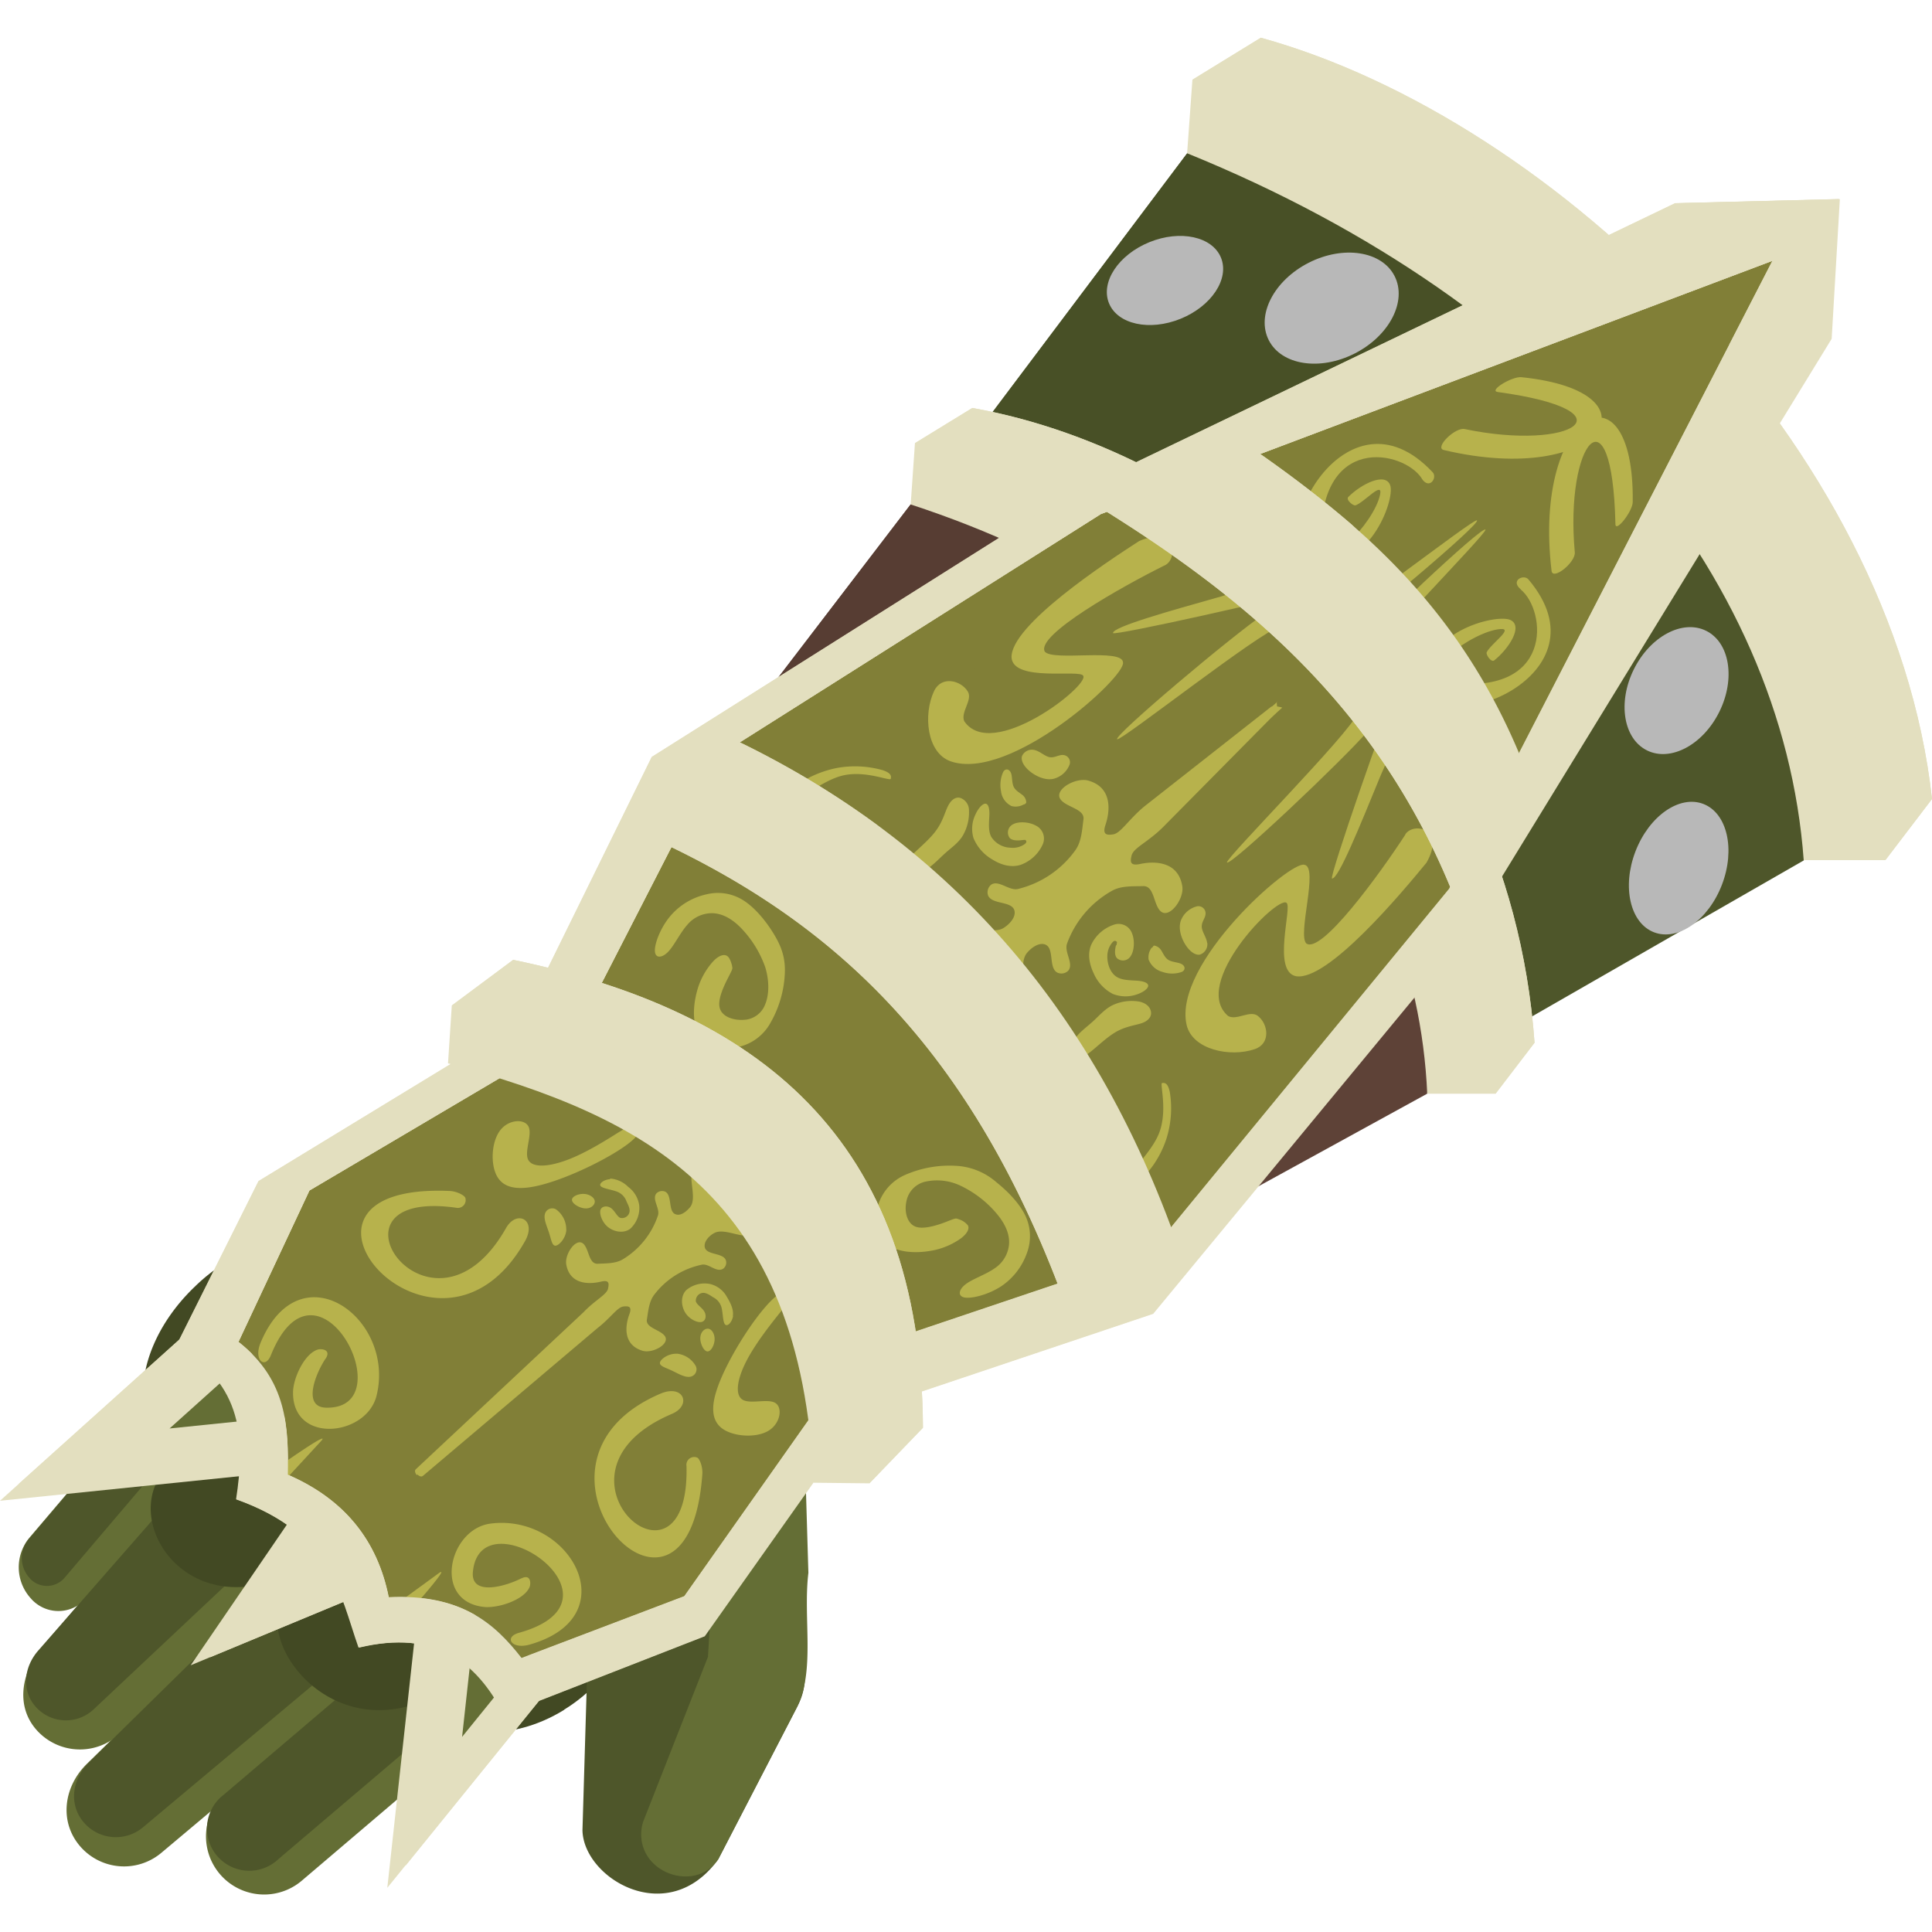 <svg xmlns="http://www.w3.org/2000/svg" viewBox="0 0 512 512"><defs><style>.a{fill:#424923;}.b{fill:#4e562a;}.c{fill:#5e4237;}.d{fill:#573d33;}.e{fill:#485026;}.f{fill:#e3dfbf;}.g{fill:#646e35;}.h{fill:#b8b8b8;}.i{fill:#817f37;}.j{fill:#b7b24c;}</style></defs><title>armour_god_earth_gloves</title><path class="a" d="M38.08,372c-1.18-9.73,3.7-21.61,13.52-31a48,48,0,0,1,20.89-12Z"/><path class="b" d="M478.05,228l-85,48.8L254.43,120.62l60.22-80.07c107,22.88,167.55,81.61,163.4,187.33Z"/><path class="c" d="M241.33,133.68c112,8.72,146,68.36,136.89,156.16l-74.48,40.87L190.31,200.36Z"/><path class="d" d="M241.33,133.68l-51,66.67,53.34,61.29,95.58-95.58c-22-17.71-54-29-97.9-32.38Z"/><path class="e" d="M314.65,40.62l-60.2,80.07,80.48,90.54L440.39,105.78c-28-32.17-70.67-53.39-125.56-65.14Z"/><path class="f" d="M334.13,10C412.4,31.64,501.67,118,512,211.74l-12.35,16.2H478c-5.53-75.81-64.93-147.33-163.4-187.32L316,21.14Z"/><path class="g" d="M113.41,431.66,42.78,491a15.37,15.37,0,0,1-21.66-1.85l0,0c-5.49-6.52-4.2-15.72,1.88-21.69l64.47-63.18Z"/><path class="g" d="M98.94,396.25l-67.2,63.18A15.38,15.38,0,0,1,10,458.8l0,0c-5.84-6.21-4.5-15,.67-21.76L67,371.27Z"/><path class="a" d="M149.53,453.11c-14.28,8.86-31,7.65-37.42-2.65l51.72-32c6.39,10.3,0,25.83-14.3,34.6Z"/><path class="g" d="M65.33,373.57,23,423.33a9.65,9.65,0,0,1-13.57,1.48,9.18,9.18,0,0,1-1.07-1l-.08-.1a12.24,12.24,0,0,1-.54-16.13l42.3-49.75Z"/><path class="b" d="M89.36,441.14,37.9,484.25a11.19,11.19,0,0,1-15.76-1.37l0,0c-4-4.75-3-11.43,1.39-15.77l47.61-46.76Z"/><path class="g" d="M150.22,438.62,80,498.38A15.39,15.39,0,0,1,60,474.93l70.26-59.76Z"/><path class="b" d="M125,449.15,73.83,492.64a11.21,11.21,0,1,1-14.56-17l0,0,51.13-43.49ZM71.59,409,24.81,453a10.7,10.7,0,0,1-15.13-.45v0c-4.07-4.32-3.45-10.68.46-15.14l41.6-47.53ZM44.11,386.37,17.22,418a6.15,6.15,0,0,1-9.31.3l0-.05A7.77,7.77,0,0,1,7.52,408L34.4,376.36Zm169.05-5.64.18,61c.11,4.4-.24,7.07-2.16,10.77L190.36,492.7c-13.36,18.58-35.78,5.07-36-7.68l1.85-62.32Z"/><path class="a" d="M131.71,439.71l-15.56,9.15c-29.31,16.24-52.31-17.48-38.64-28.38l19.15-18.63Z"/><path class="f" d="M158.58,431.29l-55.94,69,9.26-84.51Z"/><path class="g" d="M213.16,380.74l1.07,36.08c-1.45,12,1.88,25.91-3.06,35.65l-20.82,40.24c-5.93,9-21.37,3.77-20.38-7.6a10.19,10.19,0,0,1,.65-2.79l17-43.24,2.52-41.42Z"/><path class="a" d="M44.87,388.36l26.18-24.12,28.19,32.43-26.16,22c-26.16,9.43-41.65-17.95-28.19-30.35Z"/><path class="f" d="M111.89,415.85,50.54,441.31l35.88-52.47Z"/><path class="f" d="M229.06,373.88l-42.29,59.75-53.12,20.73c-7.21-14-18.21-22.56-38.47-17.73C90,422,88.1,406.43,62.71,397.35c2.38-15.55,2.11-30.42-15.82-40.64l21.83-43.65,69.84-42.56,34.37-69.85,109.4-69L444.12,53.88l43.46-1.09-2.17,37-96.86,158L305.61,348.18Z"/><path class="f" d="M257.67,108.12c65.72,11.59,142.14,72.84,149,168.21l-10.34,13.52H378.23c-2.92-67-51.83-128.42-136.89-156.16l1.13-16.24ZM334.13,10C412.4,31.64,501.67,118,512,211.74l-12.35,16.2C483.94,130.82,397.9,41.22,316,21.13Z"/><ellipse class="h" cx="308.73" cy="74.31" rx="16.02" ry="10.96" transform="translate(-5.27 121.63) rotate(-22.1)"/><ellipse class="h" cx="352.92" cy="81.68" rx="18.71" ry="13.48" transform="translate(1.45 169.41) rotate(-27.05)"/><path class="f" d="M257.67,108.12c65.72,11.59,142.14,72.84,149,168.21l-10.34,13.52c-10.64-92-65.41-146.54-153.87-172.4ZM86.42,388.85,0,397.72l64.44-57.94Z"/><path class="b" d="M138.66,429.83,118.3,455l3.38-30.75ZM72,377.84l-27.65,2.84L65,362.17Z"/><path class="f" d="M115.92,417.18l-8.45,77.26,51.11-63.1ZM88.56,391.1,55.67,439.2l56.23-23.34ZM64.44,339.83,4.93,393.27l79.81-8.19Z"/><path class="g" d="M104.44,325.12l-59.5,53.44,79.81-8.19Z"/><path class="i" d="M469.7,69.12,384,235.55l-79.12,96.31-77.74,26.19L181.33,423l-43.11,16.37c-7.24-9.31-16.16-17-35.19-16.1-3-15-11.7-25.94-26.74-32.46.16-12.48-.08-25-13.09-35.2L82,315.49l70.66-41.74,37.66-73.4,101.41-64.12Z"/><ellipse class="h" cx="444.32" cy="183.03" rx="17.68" ry="12.65" transform="translate(83.58 500.5) rotate(-63.74)"/><ellipse class="h" cx="444.86" cy="230.05" rx="18.22" ry="12.28" transform="translate(70.79 563.06) rotate(-69.02)"/><path class="g" d="M130.91,383.11l-8.45,77.18,51.1-63.1Z"/><path class="i" d="M458.3,91.26,299.89,151,198.48,215.14l-37.65,73.4L90.17,330.29l-17.36,37c3.56,7.46,3.65,15.48,3.54,23.53,15.05,6.44,23.78,17.47,26.73,32.47,19-.94,28,6.79,35.2,16.1L181.39,423l45.83-64.94L305,331.87l79.12-96.3Z"/><path class="j" d="M396.88,103.87c-2.45-.34,3.84-4.16,6.3-3.91,38,3.87,21.44,29.25-20.57,19.3-2.54-.61,3-6.09,5.53-5.56,28.62,6,45.32-4.8,8.75-9.82Z"/><path class="j" d="M376.79,126.8C372,119.34,349.26,114.61,350.1,144c.24,8.78,14.09-5.26,15.64-12.95.76-3.71-4.12,2-6.5,2.87-.58.22-2.66-1.45-1.92-2.22,3.36-3.39,9.85-6.68,11.1-3.09,1.39,4-6.21,24-20.22,19.54-13.41-4.31,8.39-47.57,31.47-23,1.32,1.4-.85,4.77-2.88,1.7Z"/><path class="j" d="M339.23,166.07c-5,1.12-42.42,30.6-43.17,29.83-1-.92,30.5-27.46,39-33.21,3.46-1.81,7.7-1.23,4.21,3.38Zm7-9.57c-4.4,1.65-51.23,12.15-51.27,11.26-.06-1.63,14.89-5.81,28.63-9.69l20-6.27c3.9-.36,7.6,1.78,2.62,4.71Zm2,11.25c5-1.13,42.43-30.61,43.18-29.84,1,.93-30.5,27.47-39,33.21-3.46,1.82-7.7,1.24-4.21-3.37Zm-39.53-17.93c3.69-1.83,2.73-10.53-6.8-6.45-8.79,5.68-34.21,22.42-33.83,30.92.55,6.55,18.25,3,19,4.81,1.62,2.63-24.25,22.85-31.55,12-1-2.43,2.33-5.62.95-7.86-1.87-3-7-4.21-8.93-.1-2.9,6.14-2,16.35,4.37,18.61,15.7,5.5,46.46-22.35,45.7-26.19-.12-3.88-18.62-.23-20.73-2.88-2.45-4.34,20.34-17.17,31.68-22.81Z"/><path class="j" d="M274.16,198.77c1.43.31,2.74,1.66,4,1.89s2.38-.63,3.5-.58a1.93,1.93,0,0,1,1.82,2.46,6.18,6.18,0,0,1-4.36,3.87c-2.14.44-4.56-.68-6.19-2s-2.45-2.9-2.08-4.06a2.89,2.89,0,0,1,3.43-1.56Zm-2.81,14.39a4.34,4.34,0,0,1-3.3.45,5,5,0,0,1-2.77-3.93,8.38,8.38,0,0,1,.59-5.13c.66-1.07,1.66-.67,2.05.3s.19,2.58.73,3.68,1.79,1.66,2.48,2.29a2.67,2.67,0,0,1,.83,1.68c0,.35,0,.35-.62.74Zm-.52,9.49c-.84.08-2.51.25-3.27-.61a2.43,2.43,0,0,1,.83-3.56c1.48-.85,4.3-.7,6.1.3a3.82,3.82,0,0,1,1.84,5,10.24,10.24,0,0,1-5.85,5.41c-2.57.81-5.27,0-7.57-1.46a11.69,11.69,0,0,1-4.93-5.65,8.65,8.65,0,0,1,.5-6.18c.77-1.71,1.8-2.81,2.54-2.91s1.18.84,1.18,2.58-.46,4.39.48,6.18a6.25,6.25,0,0,0,5.1,2.9,5.48,5.48,0,0,0,3.84-1c.59-.56.34-.79.23-.94s-.12-.16-1-.07ZM248,220.19c1.89-2.53,2.41-5,3.27-6.66s2-2.35,3.12-2.11a3.46,3.46,0,0,1,2.4,3.37,12.22,12.22,0,0,1-1.64,6.66c-1.21,2-3,3.14-4.77,4.75s-3.62,3.62-5.33,4.39a4.11,4.11,0,0,1-4.16-.46c-.87-.67-1.06-1.46.46-3.15s4.78-4.25,6.65-6.78Zm-14.27-14.1c-2.28-.52-6.8-1.63-11-.41s-8.15,4.42-10.53,5.34-3.18-.53-1.38-2.44,6.49-4.25,11.21-5.1a26.85,26.85,0,0,1,11.87.62c2.36.77,2.25,1.64,2.2,2.08s-.06.44-2.33-.07ZM194,255.9c-.19-.71-.57-2.12-1.35-2.59s-2.08-.17-3.59,1.39a19.05,19.05,0,0,0-4.35,8c-1,3.7-1.33,8.34.53,11.25s5.82,4.14,9.47,3.69a12.93,12.93,0,0,0,9.35-6.36A29,29,0,0,0,208,257.68c.12-4.35-1.15-7.3-3.17-10.55s-4.87-6.69-7.94-8.6a12.6,12.6,0,0,0-9.76-1.5,17.43,17.43,0,0,0-9.44,5.68c-2.57,3-4.21,7.23-4.14,9.28s1.88,1.94,3.52.24,3.15-5,5.08-7.15a8.5,8.5,0,0,1,6.71-3.07c2.41.09,4.89,1.26,7.45,3.85a28.64,28.64,0,0,1,6.49,10.47c1.16,3.82,1,7.47-.06,9.94a6.32,6.32,0,0,1-5.71,4c-2.62.16-5.74-.79-6.32-3.25s1.46-6.37,2.46-8.33,1-2,.83-2.68Zm-29.78,44c-3,1.88-8.78,5.6-14,7.53s-9.26,2-10.27-.14,1.13-6.57.13-8.7-5.11-2-7.39.79-2.69,8.1-1.4,11.42,4.27,4.57,9.24,3.82,11.91-3.56,17.38-6.35,9.59-5.57,10.82-7.29-.11-2.33-.82-2.64-.71-.32-3.67,1.57Zm-43.39,20.15a2.07,2.07,0,0,0,2.5-2.57c-.15-.63-2.16-1.77-4.15-1.86-52.73-2.28-3.45,54.59,19.92,13.36,3.29-5.78-2.2-8.5-5-3.52-19.84,34.92-51.45-10.77-13.25-5.4Zm-34.55,40c-2.41,3.54-6.41,12.87.17,13,20.82.43-2.44-44.34-14.68-13.86-1.51,3.73-4.64,1.28-2.71-3.35,10.42-25,35.8-6.54,30.74,14-2.66,10.85-22.3,12.92-22.14-.85,0-3.64,2.94-10.18,6.52-11.33,1.07-.35,3.69.06,2.11,2.4Z"/><path class="j" d="M73.58,388.84S88.31,378.42,85,382l-9.83,10.65Zm76.51-62.94c-.13,2.18-1.84,4.08-2.81,4.21s-1.19-1.56-1.74-3.29-1.43-3.52-1.18-4.86a2,2,0,0,1,3-1.46,6.54,6.54,0,0,1,2.7,5.42Zm5-5.66c-1.51-.08-3.44-1.22-3.51-2.2s1.71-1.72,3.21-1.64,2.76,1,2.83,1.94-1,2-2.52,1.89Zm6.59-7.91a7.46,7.46,0,0,1,4.79,2.2,7.38,7.38,0,0,1,2.93,4.89,7.49,7.49,0,0,1-2.36,6.2c-1.7,1.3-4.19.88-5.82-.36s-2.41-3.53-2.1-4.58,1.77-1.25,2.79-.53,1.58,2.22,2.46,2.59a2,2,0,0,0,2.4-1.35c.31-.95-.27-2-.76-3.05a4.23,4.23,0,0,0-2.4-2.5c-1.45-.59-3.93-.86-4.45-1.54s1-1.74,2.52-1.8ZM339.8,187.53l-76.41,68.85s-11.76-5-10.28-9.34c1.3-4.06,9.14,1.13,12.8-1.09,1.55-.95,3.36-2.84,2.93-4.62-.66-2.63-6-1.54-7-4.05a2.6,2.6,0,0,1,.88-2.87c2-1.23,4.68,1.68,7,1.19A26.34,26.34,0,0,0,285,225.29c1.62-2.29,1.76-5.36,2.13-8.15s-4.53-3.17-6.07-5.29c-1.87-2.55,3.95-5.9,7.3-5,6.59,1.83,5.78,8.27,4.6,11.77-.91,2.69.48,2.73,2,2.5,2-.25,4.07-3.87,8.24-7.36l33.55-26.37c.83-.57,3,.12,3,.12ZM191.56,318.4s-3.2-9.82-6.84-8.93c-3.36.84.3,7.45-1.75,10.33-.95,1.18-2.52,2.53-3.91,2-2.08-.69-.83-5-2.78-6a2.09,2.09,0,0,0-2.38.53c-1.13,1.54,1,3.88.49,5.71a21.61,21.61,0,0,1-9.35,11.7c-1.95,1.16-4.43,1.05-6.62,1.17-2.45.11-2.26-3.87-3.85-5.32-1.93-1.68-5,2.8-4.5,5.55,1,5.44,6.28,5.21,9.18,4.51,2.24-.54,2.17.5,1.89,1.85-.36,1.62-3.4,3-6.42,6.17l-44.53,41.7c-.58.58.26,1.55.26,1.55,29-22.84,54.87-47.83,81.1-72.38Z"/><path class="j" d="M428.1,138.86c0,2.47,4.57-3.34,4.59-5.81.49-38.18-26.63-24.63-21.51,18.25.32,2.59,6.39-2.25,6.16-4.93-2.69-29.14,9.93-44.48,10.76-7.59Z"/><path class="j" d="M403,156.22c6.87,5.58,9,28.72-20.08,24.56-8.68-1.25,6.83-13.4,14.64-14.07,3.78-.33-2.44,3.87-3.57,6.14-.28.55,1.15,2.81,2,2.16,3.76-3,7.76-9,4.33-10.69-3.77-1.83-24.57,3.44-21.7,17.86,2.75,13.82,48.21-2.91,26.42-28.64-1.25-1.46-4.9.3-2,2.66Z"/><path class="j" d="M359.74,189.06c-1.68,4.91-35.24,38.67-34.57,39.5.88,1.07,30.77-27.17,37.43-34.93,2.19-3.25,2.1-7.52-2.88-4.56Z"/><path class="j" d="M370,183.17c-2.12,4.18-17.9,49.51-17,49.64,1.7.24,7.47-14.14,12.9-27.34l8.52-19.25c.8-3.83-.9-7.75-4.39-3.13Z"/><path class="j" d="M359.09,179.85c1.68-4.91,35.23-38.67,34.57-39.5-.89-1.07-30.78,27.17-37.43,34.93-2.2,3.25-2.1,7.52,2.87,4.56Zm13.31,41.29c2.24-3.44,10.77-1.49,5.63,7.49-6.64,8.08-26.17,31.43-34.57,30.08-6.44-1.3-.9-18.46-2.53-19.46-2.53-1.9-25.46,21.49-15.47,30,2.29,1.3,5.85-1.68,7.91,0,2.79,2.2,3.39,7.41-.91,8.8-6.42,2.19-16.47.16-18-6.45-3.67-16.22,27.5-43.6,31.22-42.42,3.85.56-1.89,18.44.5,20.84,3.95,2.93,19.38-18.27,26.28-28.88Z"/><path class="j" d="M319.9,249.9c-.15-1.45-1.33-2.9-1.42-4.22s.9-2.3,1-3.42a1.9,1.9,0,0,0-2.24-2.08,6.2,6.2,0,0,0-4.34,3.89c-.67,2.08.16,4.62,1.31,6.38s2.6,2.76,3.79,2.53a2.9,2.9,0,0,0,1.94-3.14Zm-14.69,1.24a4.23,4.23,0,0,0-.82,3.14,5.42,5.42,0,0,0,3.66,3.28,7.74,7.74,0,0,0,5.16,0c1.05-.53.86-1.57-.06-2.07s-2.55-.48-3.57-1.14-1.44-2-2-2.72a2.69,2.69,0,0,0-1.5-1c-.27-.08-.34-.09-.73.52Zm-9.48-.58c-.18.83-.52,2.37.23,3.32a2.37,2.37,0,0,0,3.63-.43c1-1.37,1.19-4.19.41-6.09a3.77,3.77,0,0,0-4.75-2.32,10.21,10.21,0,0,0-6,5.19c-1.11,2.46-.59,5.23.58,7.69a11.1,11.1,0,0,0,5.06,5.47,9.11,9.11,0,0,0,6.18.21c1.77-.55,3-1.47,3.19-2.19s-.7-1.27-2.42-1.47-4.42,0-6.08-1.17-2.36-3.53-2.3-5.4a5.58,5.58,0,0,1,1.42-3.72c.55-.54.81-.25,1-.13s.15.14,0,.95Zm-.16,23c2.73-1.59,5.28-1.83,7-2.41s2.63-1.71,2.46-2.95-1.15-2.32-3.07-2.76a12,12,0,0,0-6.8.8c-2.07.9-3.55,2.59-5.26,4.2s-4,3.18-4.95,4.79a4.18,4.18,0,0,0,0,4.2c.57.94,1.34,1.21,3.26-.1s4.76-4.26,7.49-5.83Z"/><path class="j" d="M308,289.31c.25,2.32.75,6.94-.84,11s-5.31,7.58-6.5,9.85.17,3.3,2.27,1.65,5-6,6.34-10.54a26.85,26.85,0,0,0,.74-11.87c-.5-2.43-1.38-2.42-1.82-2.41s-.43,0-.19,2.33Z"/><path class="j" d="M254,323.09a5.12,5.12,0,0,1,2.5,1.64c.45.82-.07,2.07-1.78,3.4a19.16,19.16,0,0,1-8.46,3.41c-3.8.61-8.44.37-11.14-1.81s-3.44-6.25-2.57-9.83a12.94,12.94,0,0,1,7.39-8.57A29.41,29.41,0,0,1,254,309a17.62,17.62,0,0,1,10.12,4.36c3,2.4,6.1,5.6,7.64,8.87a12.69,12.69,0,0,1,.37,9.87,17.65,17.65,0,0,1-6.7,8.71c-3.31,2.2-7.67,3.36-9.69,3.06s-1.72-2.09.16-3.53,5.33-2.55,7.69-4.22a8.5,8.5,0,0,0,3.81-6.32c.19-2.41-.7-5-3-7.85a28.57,28.57,0,0,0-9.65-7.63,14.45,14.45,0,0,0-9.88-1.08,6.62,6.62,0,0,0-4.68,5.22c-.55,2.57.14,5.79,2.51,6.64s6.57-.71,8.56-1.5,2.06-.78,2.74-.51Zm-47.13,24.56c-2.19,2.74-6.56,8.16-9.07,13.05s-3.07,9-1,10.24,6.65-.37,8.65.85,1.39,5.31-1.61,7.26-8.37,1.75-11.51.1-4.06-4.77-2.74-9.62,4.89-11.43,8.29-16.56,6.63-8.81,8.47-9.92,2.39.38,2.54,1.11.24.74-2,3.49Zm-24.95,40.81a2.07,2.07,0,0,1,2.83-2.19c.62.22,1.5,2.34,1.38,4.34-3.76,52.65-54.63-2.79-11-21.32,6.11-2.5,8.2,3.16,2.94,5.4-37,15.72,4.84,52.34,3.86,13.77Zm-43.7,29.78c-3.79,2-13.52,5-12.9-1.66,1.94-20.73,43.68,7.47,12.08,16.17-3.89,1.16-1.8,4.46,3,3.07,26-7.41,10.67-34.8-10.41-32.05-11.08,1.41-15.46,20.68-1.68,22.09,3.6.37,10.45-1.77,12-5.19.46-1,.36-3.67-2.15-2.36Z"/><path class="j" d="M108.08,427.59s12-13.45,8.11-10.61l-11.71,8.54Zm71.31-68.83c-2.18-.12-4.26,1.35-4.49,2.29s1.41,1.36,3,2.1,3.33,1.82,4.7,1.73a2,2,0,0,0,1.8-2.84,6.49,6.49,0,0,0-5.07-3.31Zm6.2-4.37c-.1,1.52.83,3.57,1.78,3.74s1.9-1.49,2-3-.67-2.83-1.61-3-2.07.79-2.16,2.3Zm8.62-5.66c.25-1.56-.51-3.3-1.56-5a6.88,6.88,0,0,0-4.45-3.45,7.52,7.52,0,0,0-6.36,1.64c-1.48,1.53-1.35,4.06-.31,5.83s3.15,2.81,4.32,2.6,1.43-1.61.85-2.7-2-1.83-2.29-2.75a2.07,2.07,0,0,1,1.61-2.24c1-.21,2,.5,2.95,1.12a4.24,4.24,0,0,1,2.22,2.65c.43,1.51.33,4,1,4.6s1.85-.73,2.08-2.29ZM338.5,186l-77.11,68.08s3.58,12.25,8.11,11.27c4.18-.9-.08-9.2,2.55-12.67,1.11-1.43,3.21-3,4.92-2.38,2.53.95.83,6.16,3.22,7.44a2.54,2.54,0,0,0,2.95-.55c1.45-1.86-1.14-4.84-.38-7.08a26.37,26.37,0,0,1,12-14.08c2.46-1.35,5.52-1.12,8.25-1.2,2.92-.05,2.64,4.86,4.55,6.64,2.32,2.15,6.31-3.26,5.76-6.6-1.07-6.75-7.54-6.69-11.15-5.91-2.79.6-2.66-.7-2.28-2.25.48-2,4.3-3.54,8.18-7.37l30-30.33c.65-.76.23-3,.23-3ZM191.56,318.41s9.39,4.3,8.09,7.81c-1.2,3.24-7.36-1.14-10.38.56-1.28.66-2.8,2.22-2.5,3.75.46,2.14,4.85,1.4,5.59,3.45a2,2,0,0,1-.79,2.29c-1.73,1-3.73-1.47-5.54-1.12a21.28,21.28,0,0,0-12.68,8c-1.37,1.81-1.55,4.29-1.92,6.53s3.58,2.68,4.79,4.43c1.36,2.11-3.36,4.68-6,3.84-5.29-1.65-4.48-6.83-3.44-9.63.81-2.15-.25-2.22-1.53-2.09-1.66.16-3.39,3-6.84,5.67l-46.33,39.22c-.64.51-1.47-.38-1.47-.38,1.28-1.85,53.74-49.11,81.11-72.38Z"/><path class="f" d="M313.3,333.67l-28.93,17.74c-25-72.25-62.66-107.31-113-130l18.13-27.78c61.81,28,101.77,74.75,123.87,140.06Z"/><path class="f" d="M189.44,193.61l-16.06,24.61.32.16-2,3.22c50.22,22.71,87.76,57.77,112.72,129.87l22.53-13.83a274.4,274.4,0,0,0-13.79-32.35c-14.27-34.77-34.31-63.7-60.8-86.71a237,237,0,0,0-42.87-24.91Zm215.94,13.1-18.27,35.47c-20-54.14-57.7-84.63-99.31-109.94l40.1-16.1c31.87,21.7,60.64,45.28,77.48,90.58Z"/><path class="f" d="M327.89,116.12l-40.1,16.1c41.61,25.32,79.32,55.8,99.31,109.94l14.77-28.66c-8.7-32.19-24.58-54.8-43.51-74.36a320.62,320.62,0,0,0-30.47-23Z"/><path class="f" d="M487.43,52.76,444,53.86,282.18,131.6l-109.4,69-34.37,69.84L68.56,313,46.74,356.69c17.93,10.22,18.19,25.09,15.82,40.64C87.94,406.41,89.88,422,95,436.61c20.26-4.83,31.25,3.72,38.47,17.73l53.12-20.74,42.29-59.75,76.37-25.64,82.94-100.4,96.86-158ZM469.7,69.13,384,235.56l-79.12,96.3-77.74,26.19L181.33,423l-43.11,16.37c-7.24-9.31-16.16-17-35.19-16.1-3-15-11.7-25.95-26.74-32.47.16-12.47-.08-25-13.09-35.19L82,315.49l70.66-41.74,37.66-73.4,101.41-64.12Z"/><path class="f" d="M63.18,355.61,82,315.5l70.67-41.74,37.65-73.41,101.41-64.11L469.63,69.12l17.73-16.37-43.47,1.09L282.11,131.59l-109.41,69-34.36,69.85L68.49,313,46.67,356.67Z"/><path class="f" d="M136,254.37c64.17,13.32,108.23,46.73,108.59,124l-14.19,14.73-14.76-.16C212.35,316.8,171,296,118.73,281.8l1-15.35Z"/><path class="f" d="M136,254.37c64.17,13.32,108.23,46.73,108.59,124l-14.19,14.73c-.7-71.77-33.57-115.93-110.64-126.6Z"/></svg>